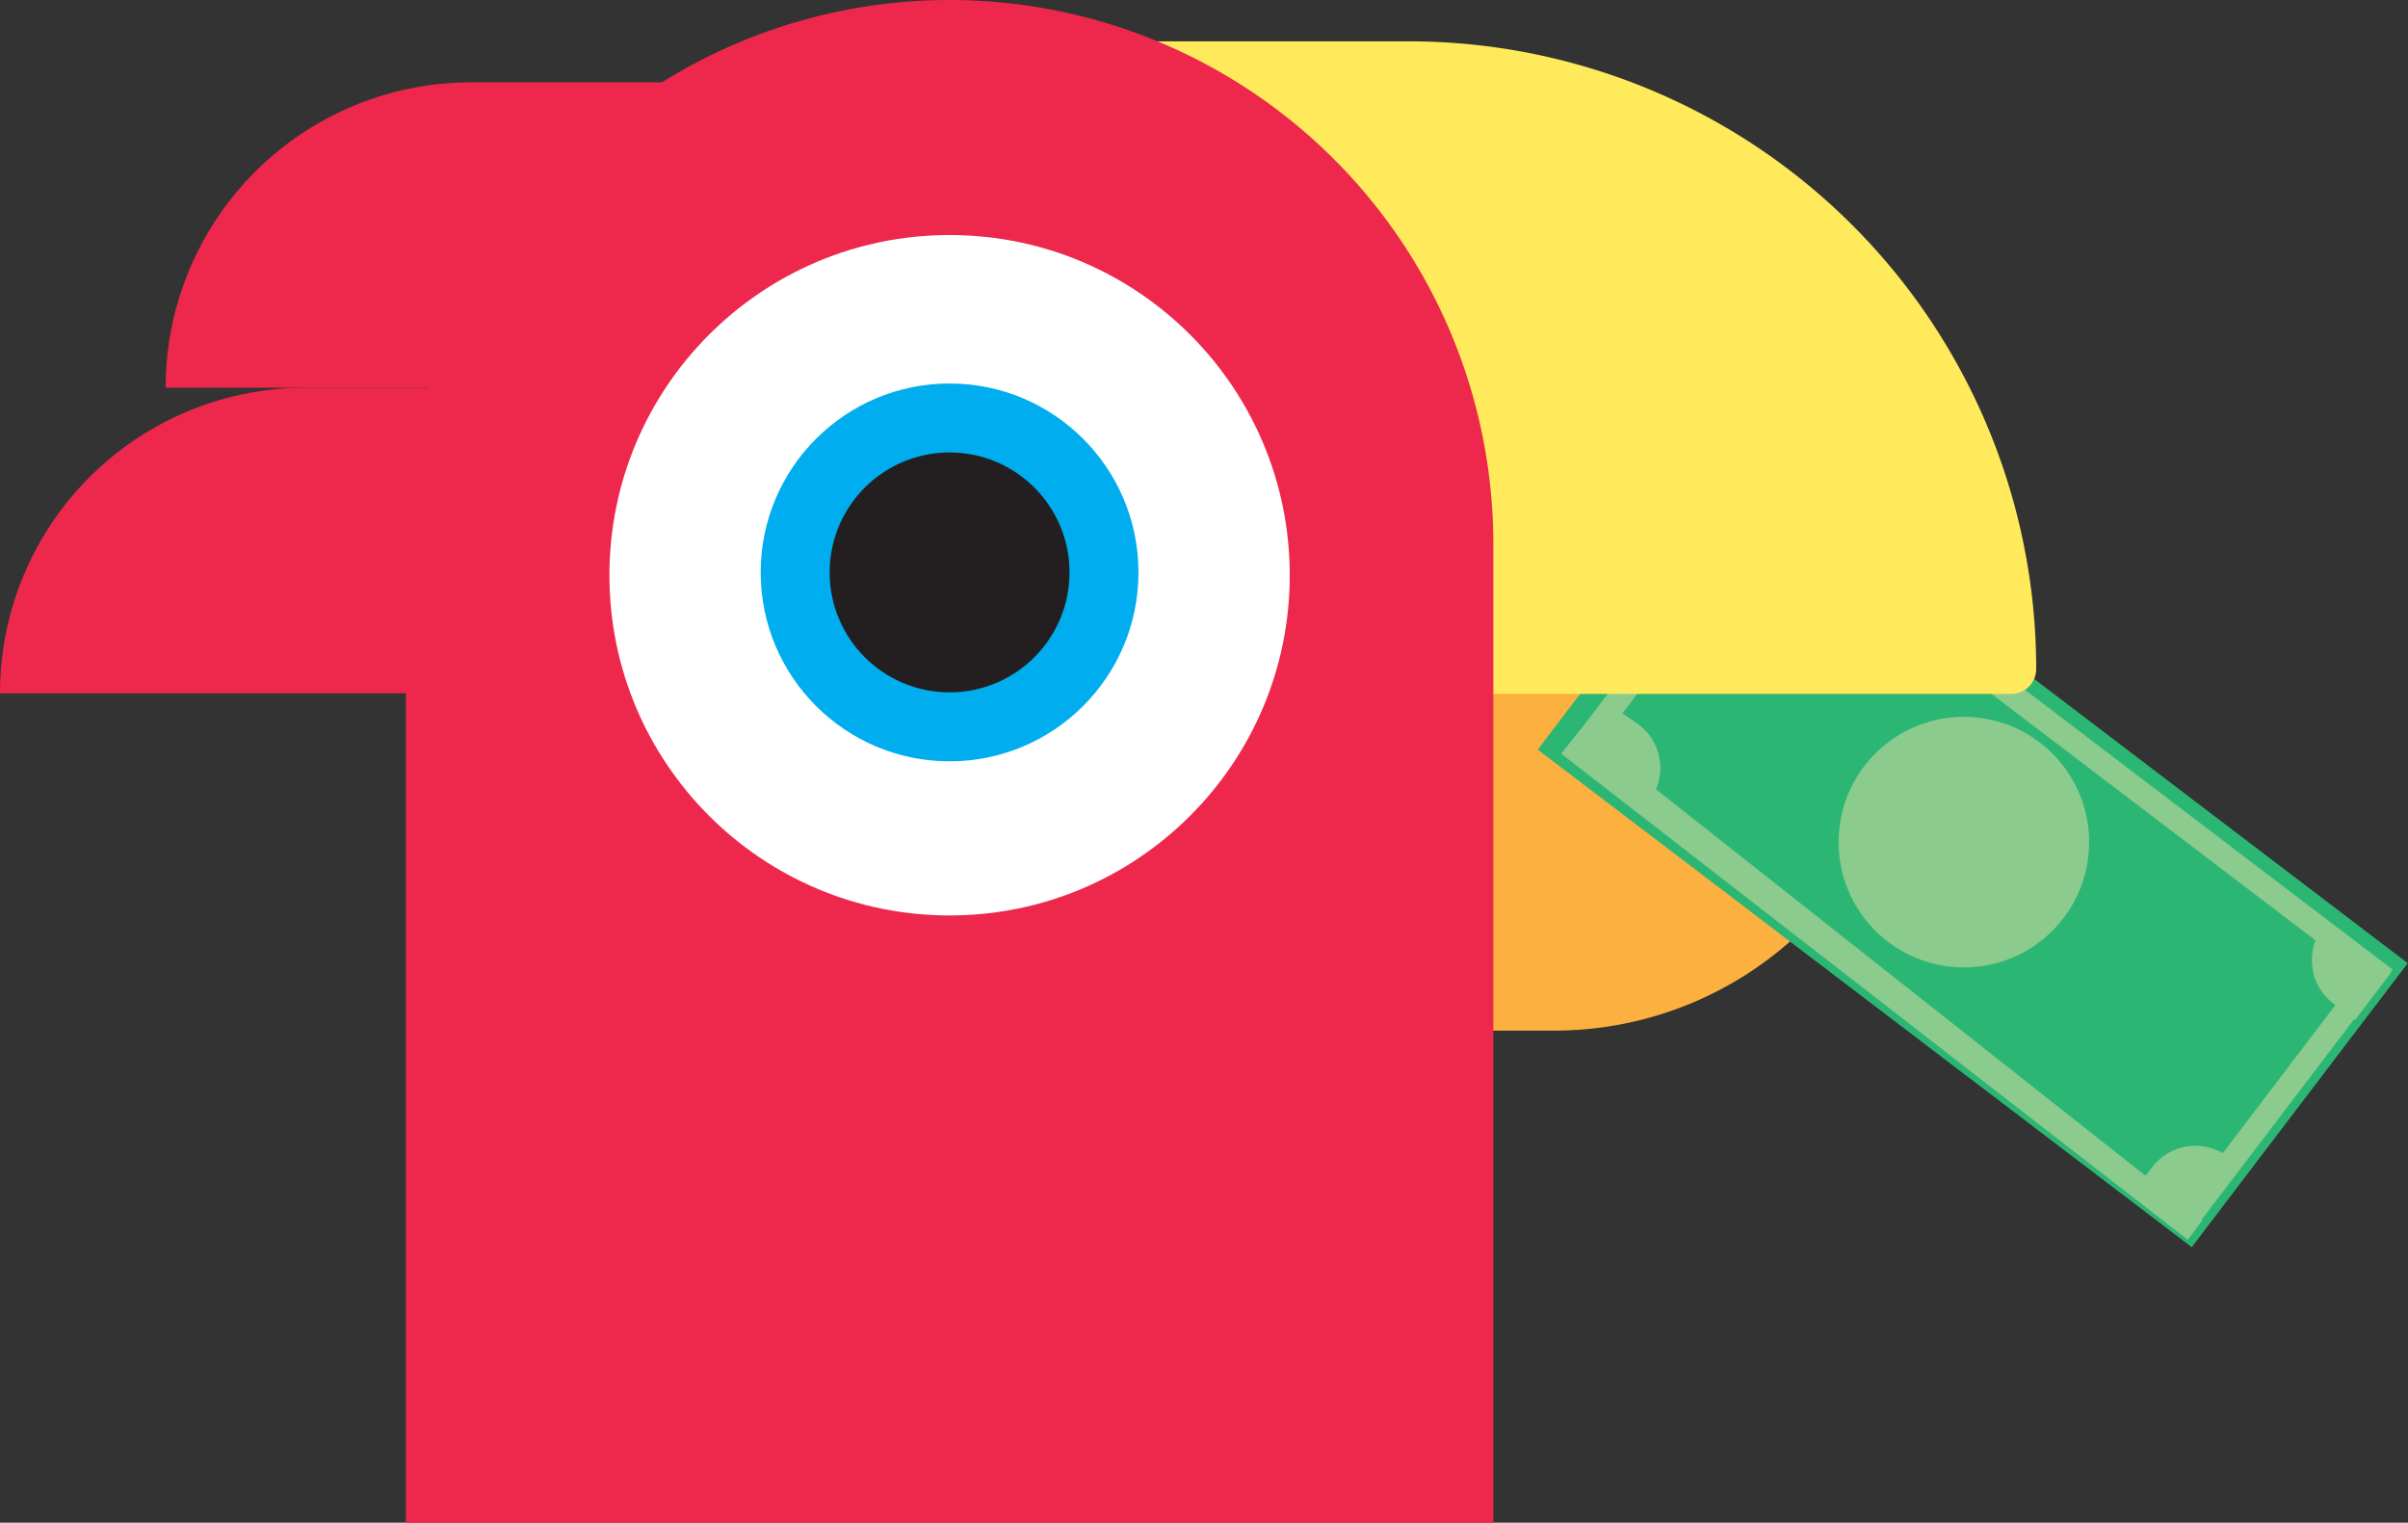 <svg xmlns="http://www.w3.org/2000/svg" viewBox="0 0 221.43 140"><rect x="0" y="0" width="221.43" height="140" fill="#333333" stroke="none"/><defs><style>.cls-1{fill:#fbb040;}.cls-2{fill:#2bb673;}.cls-3{fill:#ee284c;}.cls-4{fill:#8bcb8e;}.cls-5{fill:#feea5b;}.cls-6{fill:#fff;}.cls-7{fill:#00aeef;}.cls-8{fill:#231f20;}</style></defs><g id="Layer_2" data-name="Layer 2"><g id="Layer_1-2" data-name="Layer 1"><path class="cls-1" d="M78.29,34.76H118a57.71,57.71,0,0,1,57.71,57.71v0a2.29,2.29,0,0,1-2.29,2.29H47.78a2.29,2.29,0,0,1-2.29-2.29V67.56a32.8,32.8,0,0,1,32.8-32.8Z" transform="translate(221.21 129.52) rotate(180)"/><rect class="cls-2" x="143.64" y="62.34" width="75.56" height="32.81" transform="translate(84.69 -93.77) rotate(37.26)"/><path class="cls-3" d="M43.32,7.57H82.64a0,0,0,0,1,0,0V35.65a0,0,0,0,1,0,0H15.23a0,0,0,0,1,0,0v0A28.09,28.09,0,0,1,43.32,7.57Z"/><path class="cls-3" d="M28.09,35.65H67.4a0,0,0,0,1,0,0V63.74a0,0,0,0,1,0,0H0a0,0,0,0,1,0,0v0A28.09,28.09,0,0,1,28.09,35.65Z"/><rect class="cls-4" x="138.65" y="56.47" width="30.61" height="2.16" transform="translate(292.97 -30.15) rotate(127.26)"/><rect class="cls-4" x="162.68" y="69.81" width="63.13" height="2.16" transform="translate(82.56 -103.13) rotate(37.26)"/><path class="cls-5" d="M80.37,3.8h49.16a57.71,57.71,0,0,1,57.71,57.71v0A2.29,2.29,0,0,1,185,63.8H49.87a2.29,2.29,0,0,1-2.29-2.29V36.6A32.8,32.8,0,0,1,80.37,3.8Z"/><path class="cls-3" d="M87.32,0h0a50,50,0,0,1,50,50v90a0,0,0,0,1,0,0h-100a0,0,0,0,1,0,0V50A50,50,0,0,1,87.32,0Z"/><circle class="cls-6" cx="87.32" cy="52.89" r="31.28"/><circle class="cls-7" cx="87.32" cy="52.63" r="17.37"/><circle class="cls-8" cx="87.32" cy="52.63" r="11.03"/><polygon class="cls-4" points="201.18 113.99 143.56 69.3 145.32 67.08 202.51 112.22 201.18 113.99"/><circle class="cls-4" cx="180.59" cy="77.43" r="11.52"/><rect class="cls-4" x="194.52" y="99.62" width="30.61" height="2.16" transform="translate(417 -5.35) rotate(127.26)"/><path class="cls-4" d="M217.52,85.57H218a0,0,0,0,1,0,0v7.51a0,0,0,0,1,0,0h-5.51a0,0,0,0,1,0,0V90.61A5,5,0,0,1,217.52,85.57Z" transform="translate(13.83 206.55) rotate(-52.74)"/><path class="cls-4" d="M203.14,104.24h.47a0,0,0,0,1,0,0v7.51a0,0,0,0,1,0,0H198.1a0,0,0,0,1,0,0v-2.47A5,5,0,0,1,203.14,104.24Z" transform="translate(106.37 -99.56) rotate(37.26)"/><path class="cls-4" d="M152.27,65.73h.47a0,0,0,0,1,0,0v7.51a0,0,0,0,1,0,0h-5.51a0,0,0,0,1,0,0V70.77A5,5,0,0,1,152.27,65.73Z" transform="translate(292.59 -14.1) rotate(124.77)"/></g></g></svg>